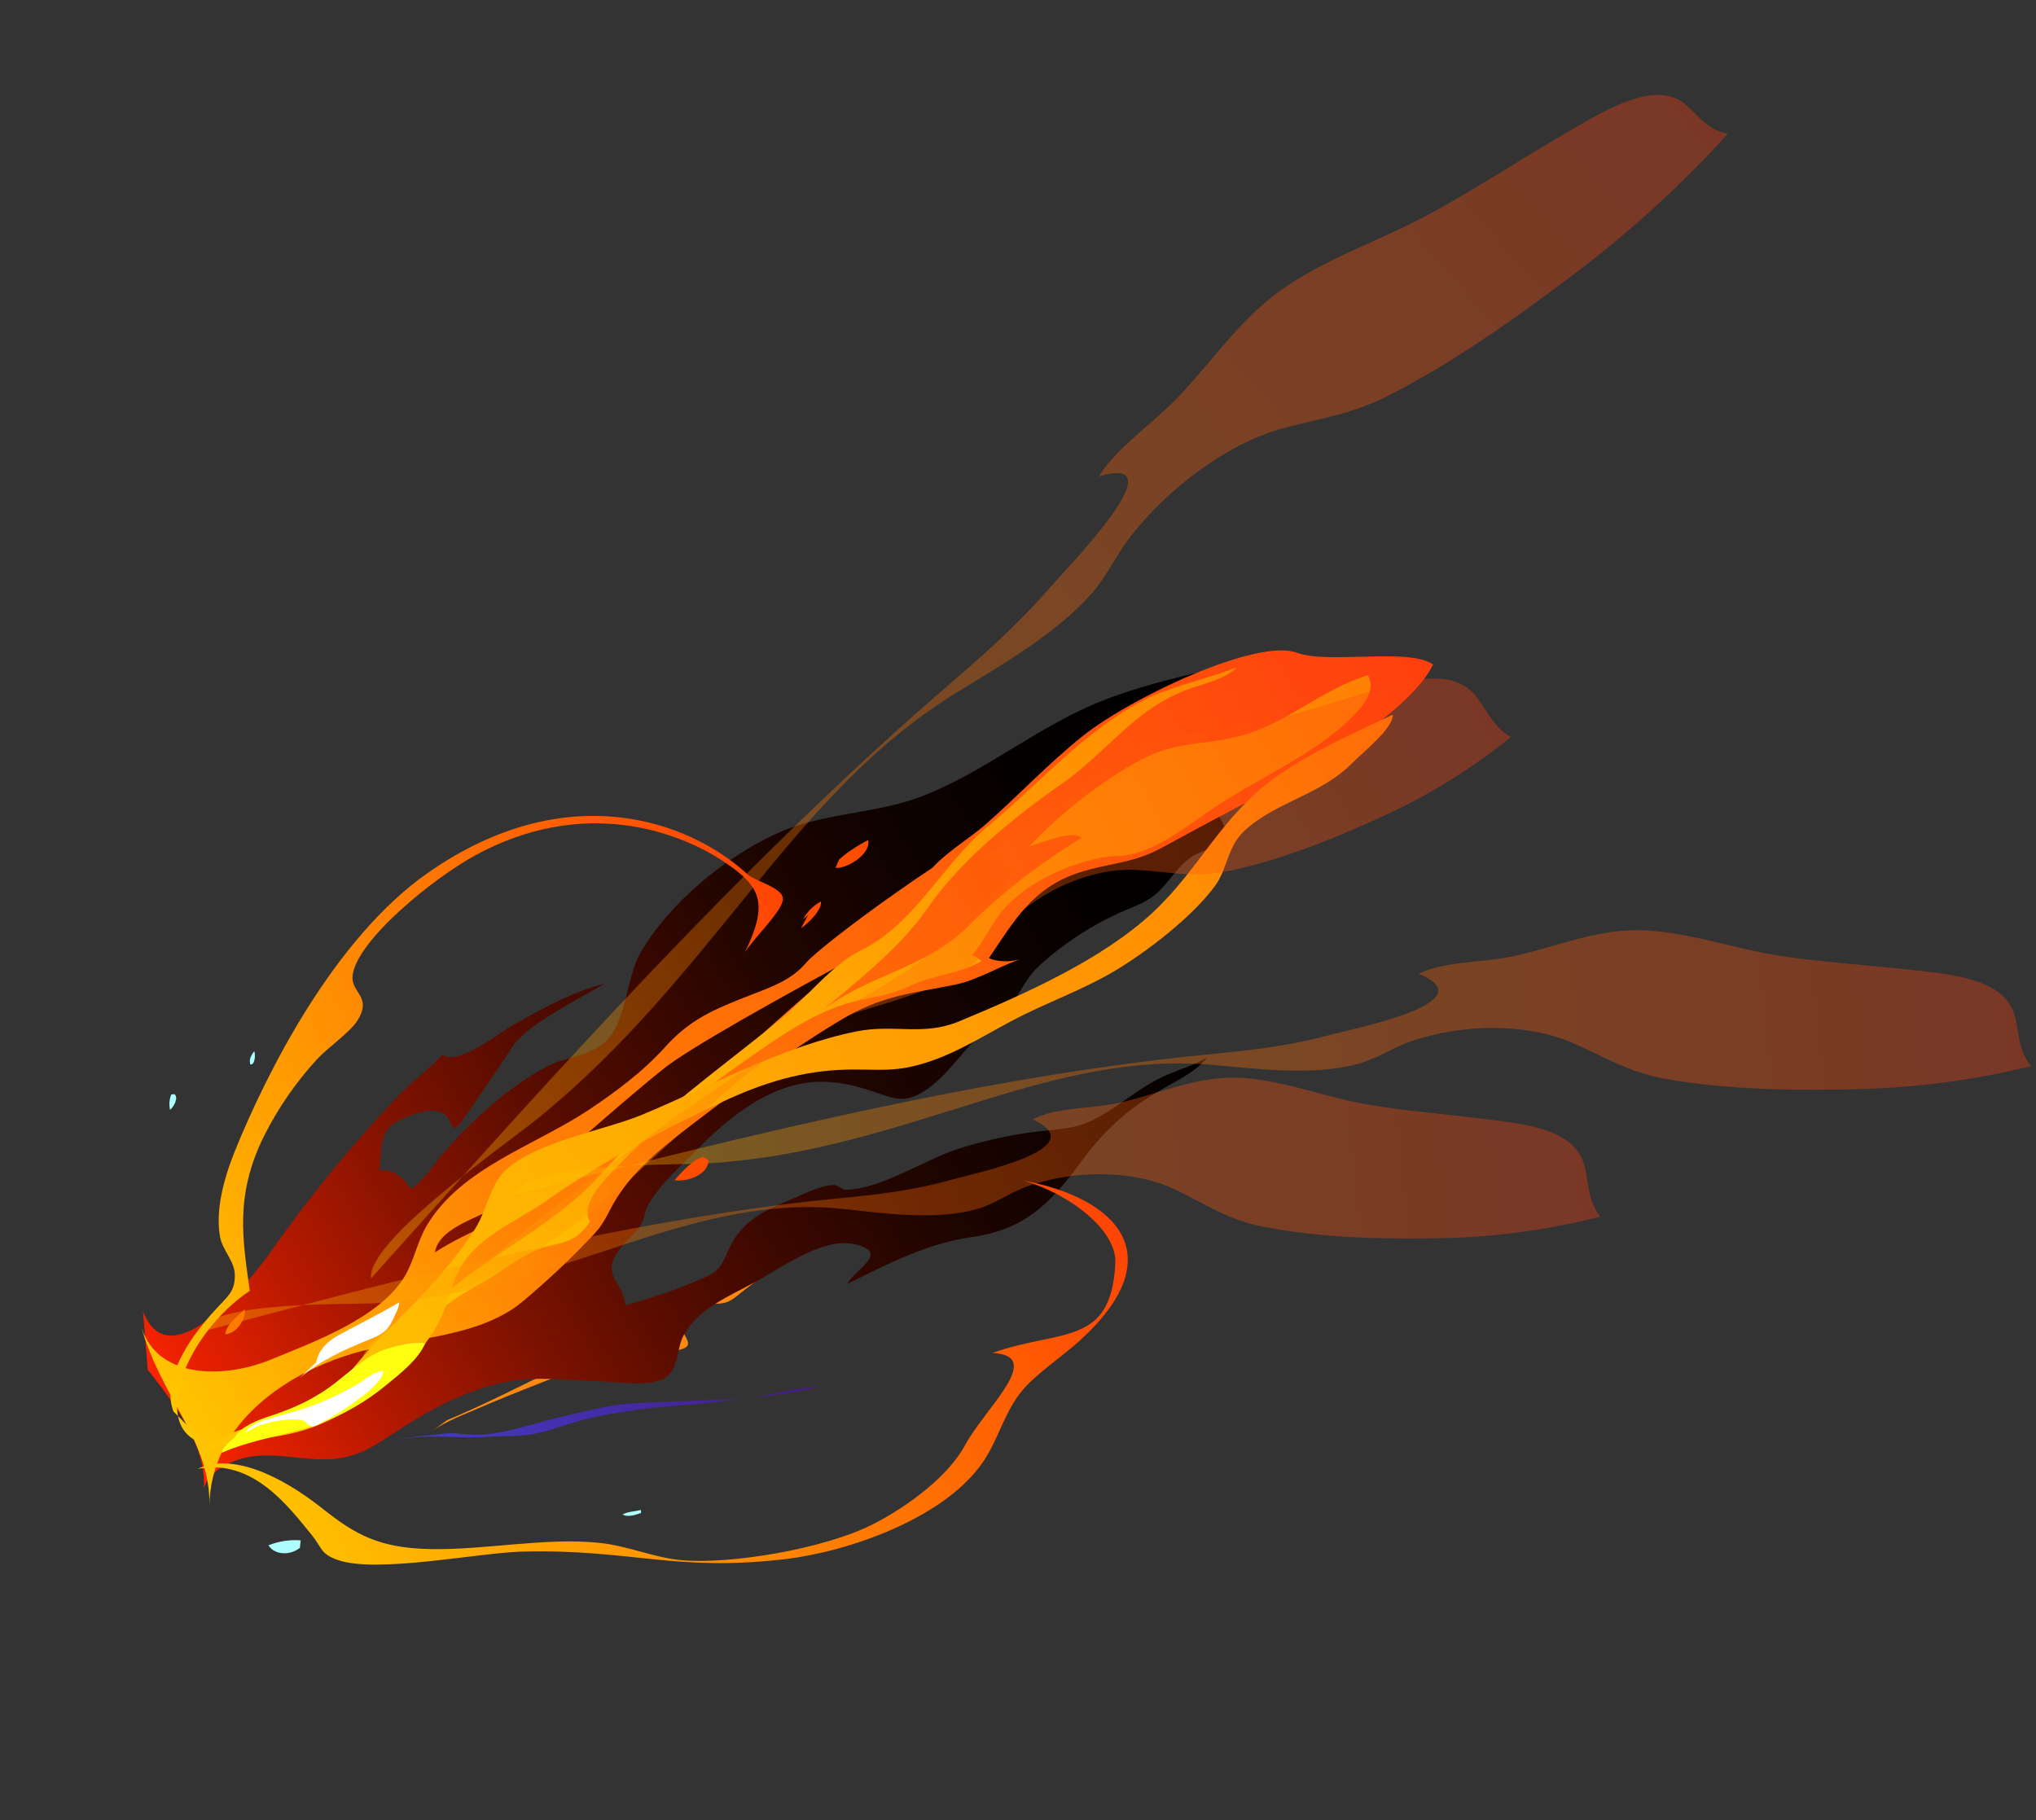 <svg width="453" height="405" viewBox="0 0 453 405" fill="none" xmlns="http://www.w3.org/2000/svg">
<rect x="0" y="0" width="453" height="405" fill="#333333" stroke="none"/>
<path d="M160.453 217.357C158.786 218.461 157.233 219.723 155.821 221.124C156.352 220.56 156.879 219.988 157.39 219.42C159.496 217.054 161.641 213.816 164.837 212.784C165.996 212.412 167.175 212.117 168.365 211.902C168.044 212.334 167.713 212.751 167.374 213.152C165.601 215.215 162.741 215.958 160.453 217.357Z" fill="#FF8810"/>
<path d="M99.439 316.028C107.712 312.553 115.873 308.398 123.946 304.43C128.333 302.275 132.817 300.358 137.539 299.139C141.341 298.168 144.999 298.214 148.575 296.296C152.498 294.189 153.272 290.99 155.794 287.692C158.315 284.393 165.009 282.98 168.874 281.752C171.816 280.814 174.764 279.244 177.746 278.572C177.077 280.045 175.035 280.563 173.647 281.364C170.863 282.971 168.43 284.949 165.875 286.864C163.487 288.663 162.468 290.034 159.714 290.091C156.7 290.151 152.673 291.504 151.879 295.055C151.52 296.649 153.582 298.272 152.966 299.411C152.151 300.968 145.351 300.861 143.801 301.064C137.994 301.827 132.774 302.599 127.234 304.921C120.671 307.66 113.973 310.104 107.453 312.944C103.726 314.571 99.045 316.255 95.782 318.695L99.439 316.028Z" fill="#FF8810"/>
<path style="mix-blend-mode:screen" d="M31.812 291.769C37.876 307.642 56.301 284.204 60.454 278.231C68.79 266.354 78.024 255.046 88.073 244.407C91.257 241.02 95.397 237.994 98.447 234.679C101.783 237.273 110.842 229.996 113.74 228.338C119.936 224.798 127.699 220.489 134.517 218.915C130.195 221.321 125.77 223.735 121.61 226.43C118.608 228.373 115.515 230.474 113.626 233.502C113.007 234.479 102.754 249.855 101.82 250.641C99.082 252.941 102.538 243.438 89.768 248.836C84.159 251.208 85.149 254.506 84.419 260.462C87.285 259.857 90.042 262.377 91.391 264.517C94.287 262.845 96.581 258.896 98.788 256.408C105.121 249.187 113.105 241.81 121.79 237.268C125.612 235.272 130.919 234.959 134.264 232.167C139.56 227.729 139.191 217.634 142.552 211.903C148.93 201.011 161.05 190.895 172.635 185.551C183.129 180.71 194.845 181.239 205.479 177.058C219.154 171.683 230.834 161.774 244.633 156.18C252.467 153.001 260.657 151.055 268.782 149.095C269.754 151.322 267.124 155.035 266.166 157.373C262.861 165.446 263.065 170.31 267.745 177.18C269.285 179.441 273.574 183.319 272.336 186.259C271.369 188.54 266.897 189.4 265.151 190.628C261.765 192.945 259.887 196.744 256.93 199.139C254.792 200.867 252.624 201.573 249.985 202.719C243.096 205.728 236.734 209.856 231.199 214.909C227.545 218.294 226.237 222.872 222.98 226.311C221.71 227.654 220.053 228.453 218.702 229.653C214.084 233.752 210.762 239.64 205.45 242.912C201.216 245.519 198.888 244.474 194.742 243.04C189.32 241.167 183.639 239.952 177.675 241.243C169.346 243.048 161.704 249.12 155.872 255.033C151.848 259.121 146.596 263.586 143.969 268.621C143.424 269.655 143.44 271.027 142.682 272.325C141.145 274.966 138.345 276.683 136.895 279.394C134.229 284.351 138.888 285.537 139.097 290.409C144.908 288.896 150.613 286.928 156.151 284.527C159.805 282.943 160.428 281.995 161.847 278.666C164.393 272.691 168.381 270.052 174.775 267.427C177.269 266.407 182.71 263.575 185.529 263.691C186.486 263.726 187.325 264.754 188.186 264.74C195.969 264.641 205.54 258.123 213.155 255.654C219.886 253.499 226.802 252.095 233.759 251.471C236.653 251.181 239.472 250.871 242.206 249.661C248.474 246.887 253.205 241.898 259.704 239.148C262.641 237.904 265.863 236.957 268.576 235.276C266.659 237.89 262.904 239.952 260.039 241.528C251.474 246.247 246.125 250.9 240.32 258.809C233.663 267.871 227.765 273.66 216.423 275.231C206.343 276.625 197.488 281.259 188.422 285.743C190.368 282.319 198.502 278.474 189.664 276.777C182.916 275.475 173.672 282.193 168.026 285.274C162.253 288.429 155.201 291.219 152.03 297.271C150.594 300.006 150.979 304.551 148.113 306.51C144.888 308.719 137.625 307.504 134.196 307.41C128.833 307.261 123.463 306.624 118.071 306.859C107.235 307.34 96.925 312.767 87.905 318.715C83.355 321.715 79.917 324.089 74.456 324.621C68.019 325.251 61.526 322.997 55.094 324.249C51.413 324.956 46.359 327.449 45.338 331.189C46.021 321.343 38.367 311.806 32.868 304.784L31.812 291.769Z" fill="url(#paint0_linear_456_2)"/>
<path d="M31.181 294.4C34.361 306.94 49.643 306.891 60.234 302.545C69.826 298.614 84.568 293.258 90.087 283.934C92.197 280.369 92.845 276.199 95.08 272.504C102.726 259.882 118.782 255.002 130.734 247.136C136.931 243.033 143.102 238.42 148.013 232.959C153.586 226.785 158.847 224.603 166.727 221.524C171.507 219.646 175.95 218.231 179.37 214.225C182.899 210.05 214.26 186.93 227.59 181.492C239.109 176.794 248.028 168.762 257.437 160.983C260.914 158.104 263.569 153.048 267.611 151.108C264.704 157.092 262.982 161.368 258.185 166.621C251.158 174.311 244.223 187.808 233.784 191.084C226.592 193.325 158.566 229.061 147.703 237.764C135.724 247.362 124.491 258.133 112.285 267.417C107.804 270.823 97.87 272.589 96.743 278.679C104.464 273.743 113.311 270.778 121.273 266.17C135.022 258.233 147.053 249.338 159.162 239.234C171.271 229.129 182.704 217.131 196.083 208.839C202.969 204.575 201.999 200.976 206.042 194.903C208.916 190.582 215.283 186.943 219.157 183.562C226.477 177.141 233.108 170.031 240.733 163.911C251.743 155.077 279.83 141.964 288.538 145.237C295.489 147.861 313.354 144.036 318.85 147.857C313.963 158.286 290.299 172.343 280.088 177.209C274.454 179.894 263.704 185.854 258.218 188.785C251.963 192.145 246.844 192.002 240.257 194.104C229.645 197.485 225.539 205.132 220.026 213.188C222.172 214.185 225.334 214.124 227.876 213.135C222.706 214.775 217.679 218.066 212.4 219.129C202.9 221.043 196.277 221.47 187.235 226.869C175.959 233.599 165.452 241.472 155.034 249.414C148.382 254.489 141.485 259.704 137.087 266.796C135.413 269.495 134.614 271.988 132.33 274.441C127.268 279.848 121.861 284.953 116.146 289.723C106.892 297.334 92.552 297.67 81.344 300.423C64.404 304.585 46.656 316.643 46.606 335.212C46.888 320.211 35.754 311.281 31.181 294.4Z" fill="url(#paint1_linear_456_2)"/>
<path d="M98.414 292.696C97.84 292.898 97.249 293.042 96.652 293.125C99.522 289.195 106.344 286.243 110.573 283.408C114.352 280.874 117.65 278.377 121.827 277.362C126.004 276.347 128.297 276.115 131.263 271.836C128.718 267.429 135.825 261.231 138.773 258.138C147.517 248.941 158.684 240.924 169.134 233.673C175.406 229.322 182.308 224.838 189.774 222.932C194.504 221.729 198.264 221.465 202.683 219.307C207.821 216.803 213.761 216.734 218.436 213.793C217.932 213.622 217.082 212.674 216.284 212.499C219.303 209.092 220.802 204.824 224.085 201.48C229.352 196.113 237.283 192.49 244.557 190.925C247.073 190.386 249.402 190.633 251.735 190.084C258.481 188.504 264.973 183.171 270.603 179.421C280.546 172.804 294.176 167.145 302.167 158.137C304.239 155.791 305.925 153.032 304.331 150.261C294.237 153.274 285.77 161.387 275.425 163.905C267.836 165.745 261.436 165.056 254.054 168.966C244.984 173.772 236.087 180.914 229.041 188.285C231.877 187.577 238.514 184.612 240.68 186.396C231.714 191.914 222.85 198.59 215.497 206.023C205.948 215.684 192.32 217.015 182.096 225.559C190.557 218.453 200.13 211.078 206.297 202.194C213.87 191.295 225.277 182.11 236.467 174.242C246.526 167.174 251.996 158.261 263.732 153.602C267.369 152.158 272.632 151.273 275.203 148.476C268.197 151.307 260.582 152.548 253.901 156.091C241.101 162.872 230.77 174.79 219.725 183.939C209.766 192.189 203.516 205.647 191.647 211.418C185.091 214.605 179.683 221.854 173.964 226.547C160.443 237.64 145.511 247.978 133.919 261.045C123.706 272.555 109.642 278.522 98.046 288.824C93.083 293.316 87.599 297.238 81.72 300.497C87.091 298 92.434 295.156 98.414 292.696Z" fill="url(#paint2_linear_456_2)"/>
<path d="M44.257 323.603C50.272 317.206 61.103 316.907 68.937 312.799C75.514 309.354 78.78 303.645 83.812 298.514C91.644 290.527 99.729 282.819 105.724 273.419C108.327 269.333 108.932 263.812 112.406 260.483C119.104 254.053 134.456 251.543 142.834 248.061C158.466 241.567 173.96 232.873 190.58 229.505C198.863 227.826 205.367 230.586 213.296 227.306C227.658 221.361 245.396 213.498 256.706 202.831C266.906 193.267 271.885 181.466 283.73 173.02C292.145 167.012 300.772 163.349 309.889 159.031C309.93 162.158 303.322 167.29 300.816 169.835C293.792 176.946 283.822 178.402 276.881 184.866C273.046 188.441 273.095 193.353 270.399 197.041C265.504 203.816 255.356 211.67 248.087 216.003C240.818 220.336 232.736 223.123 225.257 227.084C217.779 231.044 210.84 235.633 202.426 237.42C197.595 238.439 193.289 237.885 188.518 237.999C178.519 238.238 169.885 240.881 160.656 245.211C147.014 251.633 134.118 258.375 121.845 267.01C116.739 270.599 110.566 273.291 106.004 277.584C101.195 282.114 100.845 286.453 98.664 291.913C94.486 302.412 81.921 312.37 71.388 316.876C61.859 320.965 53.816 319.408 44.257 323.603Z" fill="url(#paint3_linear_456_2)"/>
<path opacity="0.35" d="M80.582 303.218C80.209 295.459 106.075 285.413 112.338 282.196C129.047 273.6 140.892 261.841 154.482 249.227C165.684 238.827 176.916 229.449 191.703 224.902C199.971 222.349 210.289 219.706 217.105 213.954C220.104 211.424 221.813 207.964 224.543 205.254C231.833 198.01 242.962 193.013 253.014 193.579C260.139 193.981 265.44 195.388 272.947 193.879C285.268 191.402 297.607 186.305 309.045 181.003C318.725 176.442 327.838 170.738 336.156 164.033C332.521 161.931 331.198 158.699 328.781 155.384C323.416 148.07 313.233 151.56 304.823 153.927C297.177 156.084 289.598 158.664 281.86 160.474C273.31 162.481 264.163 162.464 255.766 165.348C247.059 168.338 241.627 175.192 234.546 180.561C230.06 183.96 222.775 186.743 219.547 191.122C234.136 191.751 213.719 206.615 209.773 209.959C200.429 217.88 191.924 221.724 181.474 228.025C143.387 250.97 108.34 280.524 80.582 303.218Z" fill="url(#paint4_linear_456_2)"/>
<path opacity="0.35" d="M114.4 265.807C117.787 258.502 149.978 259.339 158.155 258.818C179.977 257.414 198.207 251.193 218.695 244.865C235.584 239.645 252.007 235.381 269.828 236.963C279.797 237.839 291.974 239.43 301.969 236.786C306.367 235.624 309.856 233.1 314.057 231.666C325.281 227.83 339.46 227.568 349.792 232.017C357.115 235.172 362.024 238.542 370.681 240.082C384.89 242.61 400.395 242.728 415.05 242.305C427.487 241.879 439.883 240.177 451.928 237.24C449.117 233.88 449.295 230.382 448.361 226.379C446.263 217.534 433.816 216.776 423.788 215.674C414.668 214.676 405.412 214.096 396.364 212.743C386.364 211.254 376.72 207.665 366.453 207.045C355.807 206.402 346.736 210.603 336.646 212.791C330.256 214.174 321.213 213.895 315.672 216.674C330.761 222.954 301.972 228.692 296.178 230.236C282.458 233.893 271.609 234.117 257.511 235.848C206.138 242.138 154.751 255.713 114.4 265.807Z" fill="url(#paint5_linear_456_2)"/>
<path opacity="0.35" d="M82.551 284.463C81.632 276.087 112.428 254.75 119.838 248.722C139.605 232.623 153.279 214.988 169.02 195.718C181.995 179.831 195.067 165.055 212.744 154.172C222.628 148.074 234.993 141.061 242.922 132.028C246.411 128.054 248.278 123.573 251.43 119.508C259.845 108.647 273.055 98.725 285.29 95.343C293.962 92.948 300.481 92.383 309.502 87.736C324.31 80.108 338.982 69.595 352.549 59.215C364.026 50.35 374.745 40.454 384.441 29.775C379.903 28.913 378.103 25.89 374.972 23.21C368.022 17.311 355.87 25.2 345.803 31.149C336.651 36.564 327.606 42.416 318.322 47.487C308.064 53.096 296.961 56.719 286.941 63.232C276.551 69.984 270.368 79.676 262.093 88.396C256.852 93.916 248.176 99.874 244.52 105.971C262.265 100.853 238.373 125.314 233.783 130.559C222.915 142.981 212.822 150.592 200.514 161.676C155.657 202.051 114.885 248.477 82.551 284.463Z" fill="url(#paint6_linear_456_2)"/>
<path opacity="0.35" d="M43.839 296.593C46.916 289.32 76.719 290.411 84.284 289.955C104.472 288.725 121.297 282.653 140.211 276.492C155.803 271.411 170.971 267.28 187.478 269.001C196.713 269.955 207.997 271.641 217.228 269.079C221.29 267.952 224.499 265.457 228.377 264.058C238.735 260.314 251.858 260.164 261.457 264.691C268.26 267.901 272.83 271.307 280.855 272.914C294.028 275.553 308.381 275.793 321.942 275.486C333.451 275.159 344.912 273.556 356.038 270.717C353.409 267.338 353.546 263.843 352.649 259.837C350.638 250.983 339.111 250.127 329.82 248.946C321.37 247.878 312.798 247.224 304.413 245.801C295.145 244.234 286.189 240.572 276.681 239.872C266.822 239.145 258.458 243.271 249.136 245.377C243.233 246.708 234.859 246.359 229.753 249.091C243.769 255.486 217.166 260.991 211.816 262.488C199.145 266.034 189.105 266.172 176.069 267.79C128.566 273.668 81.109 286.826 43.839 296.593Z" fill="url(#paint7_linear_456_2)"/>
<path d="M52.275 319.794C53.508 317.449 57.474 315.942 59.94 315.138C65.485 313.338 70.065 311.261 74.78 307.578C77.999 305.063 81.691 301.635 85.564 300.302C87.847 299.508 92.47 298.415 94.597 298.935C93.093 302.492 89.024 305.681 86.044 308.116C81.451 311.933 76.208 314.934 70.591 316.959C63.664 319.383 56.088 320.297 49.364 323.26C49.333 322.039 51.297 320.642 52.275 319.794Z" fill="#FFFF10"/>
<path d="M54.697 318.852C55.122 316.827 59.934 315.697 61.502 315.217C63.417 314.637 65.343 314.223 67.236 313.566C71.471 312.162 75.56 310.312 79.425 308.051C81.041 307.071 83.312 305.14 85.246 305.037C85.217 306.629 83.18 308.561 81.989 309.574C78.832 312.189 75.41 314.484 71.783 316.417C70.913 316.888 69.948 317.65 69.126 317.315C68.092 316.899 68.109 316.038 66.668 315.915C62.939 315.59 57.275 316.718 54.697 318.852Z" fill="white"/>
<path d="M70.343 303.149C70.932 300.063 73.261 298.173 76.02 296.721C80.319 294.423 84.635 292.236 88.823 289.797C88.77 291.019 87.936 292.483 87.413 293.635C86.263 296.173 84.899 296.956 82.316 298.001C76.595 300.317 71.318 302.691 66.622 306.684L70.343 303.149Z" fill="white"/>
<path d="M43.994 326.849C56.219 324.432 64.251 335.316 69.383 341.594C71.626 344.342 71.264 345.733 75.025 347.084C83.754 350.214 106.222 345.501 116.401 345.248C140.301 344.675 150.096 349.8 174.552 346.948C188.605 345.313 209.341 338.104 218.174 326.073C221.984 320.881 223.072 315.17 226.877 310.117C229.897 306.11 235.985 302.155 240.112 298.422C261.304 279.272 248.222 266.505 227.764 262.723C237.763 265.571 248.545 273.633 248.16 281.116C247.214 299.725 236.056 295.65 220.834 301.046C232.629 301.693 219.31 313.095 214.676 321.656C211 328.435 202.182 335.091 194.366 339.1C183.407 344.718 162.293 348.166 151.528 347.157C145.546 346.599 139.717 343.999 133.467 343.323C121.309 342.047 108.255 344.916 95.839 344.697C84.557 344.495 79.201 341.596 71.87 335.774C62.05 327.955 51.318 323.293 43.994 326.849Z" fill="url(#paint8_linear_456_2)"/>
<path d="M38.602 314.084C36.25 308.034 40.472 299.836 46.927 292.539C50.665 288.312 52.231 287.691 52.254 283.804C52.264 280.647 49.508 278.237 48.967 275.263C47.935 269.627 49.576 262.835 52.234 256.192C59.186 239.025 74.207 208.82 95.365 194.111C126.024 172.792 153.219 182.546 166.255 194.494C168.087 196.172 174.047 197.414 174.194 199.965C174.344 202.42 167.694 208.816 165.778 211.818C171.135 200.849 169.018 197.231 161.808 192.241C150.799 184.626 129.482 177.359 105.725 190.335C96.436 195.403 79.323 209.253 78.445 217.111C78.007 220.95 83.024 221.718 79.412 227.253C77.79 229.765 72.787 233.226 70.483 235.753C65.78 240.901 61.834 246.625 58.769 252.744C52.015 266.289 54.143 276.522 55.572 287.227C40.845 297.169 33.098 318.38 45.74 321.315L38.602 314.084Z" fill="url(#paint9_linear_456_2)"/>
<path d="M86.085 321.595C89.299 319.467 94.935 319.605 98.662 319.028C101.139 318.648 104.161 319.403 106.705 319.278C112.762 318.978 119.388 316.518 125.334 315.154C131.214 313.796 136.16 312.422 142.214 312.176C150.354 311.845 155.513 311.581 163.694 311.399C168.566 311.291 177.093 308.652 181.892 308.596C177.362 309.919 172.673 310.363 168.059 310.937C162.581 311.617 157.039 312.344 151.552 312.702C145.092 313.141 138.64 314.02 132.244 315.333C128.252 316.163 124.373 317.694 120.415 318.713C116.115 319.82 112.467 319.417 108.096 319.74C100.633 320.274 91.26 318.403 86.085 321.595Z" fill="url(#paint10_linear_456_2)"/>
<path d="M66.897 342.757C64.492 342.57 62.033 342.945 59.727 343.851C61.025 346 64.525 346.226 66.726 344.409L66.897 342.757Z" fill="#AEFFFF"/>
<path d="M142.605 335.984C141.264 336.343 139.715 336.34 138.504 337.002C139.686 337.674 141.377 337.092 142.622 336.667L142.605 335.984Z" fill="#AEFFFF"/>
<path d="M38.105 243.54C37.663 244.656 37.57 245.849 37.838 246.965C38.7 246.253 39.781 244.237 38.82 243.474L38.105 243.54Z" fill="#AEFFFF"/>
<path d="M55.578 236.045C55.668 235.27 56.019 234.527 56.578 233.929C56.848 234.634 56.784 237.066 55.668 236.854L55.578 236.045Z" fill="#AEFFFF"/>
<path d="M50.12 296.917C50.27 294.783 52.913 292.853 54.435 291.375C54.769 293.288 52.864 296.656 50.12 296.917Z" fill="#FF7C00"/>
<path d="M156.479 257.463C154.142 258.004 151.639 260.84 150.083 262.626C152.748 263.057 157.624 261.454 157.643 258.172L156.479 257.463Z" fill="#FF4D00"/>
<path d="M186.694 191.281C188.468 189.585 191.023 188.047 193.154 186.921C193.855 189.856 188.755 193.278 185.887 193.128L186.694 191.281Z" fill="#FF4D00"/>
<path d="M179.852 203.523C179.497 203.903 179.108 204.252 178.689 204.566C179.556 202.906 180.936 201.517 182.626 200.603C183.022 202.338 179.832 205.487 178.21 206.544L179.852 203.523Z" fill="#FF4D00"/>
<defs>
<linearGradient id="paint0_linear_456_2" x1="39.506" y1="321.088" x2="285.913" y2="178.825" gradientUnits="userSpaceOnUse">
<stop stop-color="#FF2400"/>
<stop offset="0.04" stop-color="#E92100"/>
<stop offset="0.15" stop-color="#B31900"/>
<stop offset="0.26" stop-color="#831300"/>
<stop offset="0.37" stop-color="#5B0D00"/>
<stop offset="0.49" stop-color="#3A0800"/>
<stop offset="0.6" stop-color="#200500"/>
<stop offset="0.73" stop-color="#0E0200"/>
<stop offset="0.85" stop-color="#030000"/>
<stop offset="1"/>
</linearGradient>
<linearGradient id="paint1_linear_456_2" x1="33.603" y1="312.68" x2="318.93" y2="147.947" gradientUnits="userSpaceOnUse">
<stop stop-color="#FFC700"/>
<stop offset="0.28" stop-color="#FF8104"/>
<stop offset="0.99" stop-color="#FF400E"/>
</linearGradient>
<linearGradient id="paint2_linear_456_2" x1="72.298" y1="284.336" x2="304.335" y2="150.369" gradientUnits="userSpaceOnUse">
<stop stop-color="#FFC700"/>
<stop offset="1" stop-color="#FF8104"/>
</linearGradient>
<linearGradient id="paint3_linear_456_2" x1="41.167" y1="318.252" x2="311.645" y2="162.092" gradientUnits="userSpaceOnUse">
<stop stop-color="#FFC700"/>
<stop offset="1" stop-color="#FF8104"/>
</linearGradient>
<linearGradient id="paint4_linear_456_2" x1="74.719" y1="293.063" x2="326.668" y2="147.6" gradientUnits="userSpaceOnUse">
<stop stop-color="#FFC700"/>
<stop offset="0.28" stop-color="#FF8104"/>
<stop offset="0.99" stop-color="#FF400E"/>
</linearGradient>
<linearGradient id="paint5_linear_456_2" x1="113.162" y1="254.146" x2="449.924" y2="218.371" gradientUnits="userSpaceOnUse">
<stop stop-color="#FFC700"/>
<stop offset="0.28" stop-color="#FF8104"/>
<stop offset="0.99" stop-color="#FF400E"/>
</linearGradient>
<linearGradient id="paint6_linear_456_2" x1="74.826" y1="275.64" x2="371.941" y2="15.499" gradientUnits="userSpaceOnUse">
<stop stop-color="#FFC700"/>
<stop offset="0.28" stop-color="#FF8104"/>
<stop offset="0.99" stop-color="#FF400E"/>
</linearGradient>
<linearGradient id="paint7_linear_456_2" x1="42.6" y1="284.932" x2="354.033" y2="251.848" gradientUnits="userSpaceOnUse">
<stop stop-color="#FFC700"/>
<stop offset="0.28" stop-color="#FF8104"/>
<stop offset="0.99" stop-color="#FF400E"/>
</linearGradient>
<linearGradient id="paint8_linear_456_2" x1="66.339" y1="365.551" x2="243.057" y2="263.523" gradientUnits="userSpaceOnUse">
<stop stop-color="#FFC700"/>
<stop offset="1" stop-color="#FF4504"/>
</linearGradient>
<linearGradient id="paint9_linear_456_2" x1="21.997" y1="285.562" x2="173.39" y2="198.156" gradientUnits="userSpaceOnUse">
<stop stop-color="#FFC700"/>
<stop offset="1" stop-color="#FF4504"/>
</linearGradient>
<linearGradient id="paint10_linear_456_2" x1="95.243" y1="337.457" x2="172.727" y2="292.722" gradientUnits="userSpaceOnUse">
<stop stop-color="#433DC9"/>
<stop offset="0.99" stop-color="#461C86"/>
</linearGradient>
</defs>
</svg>
